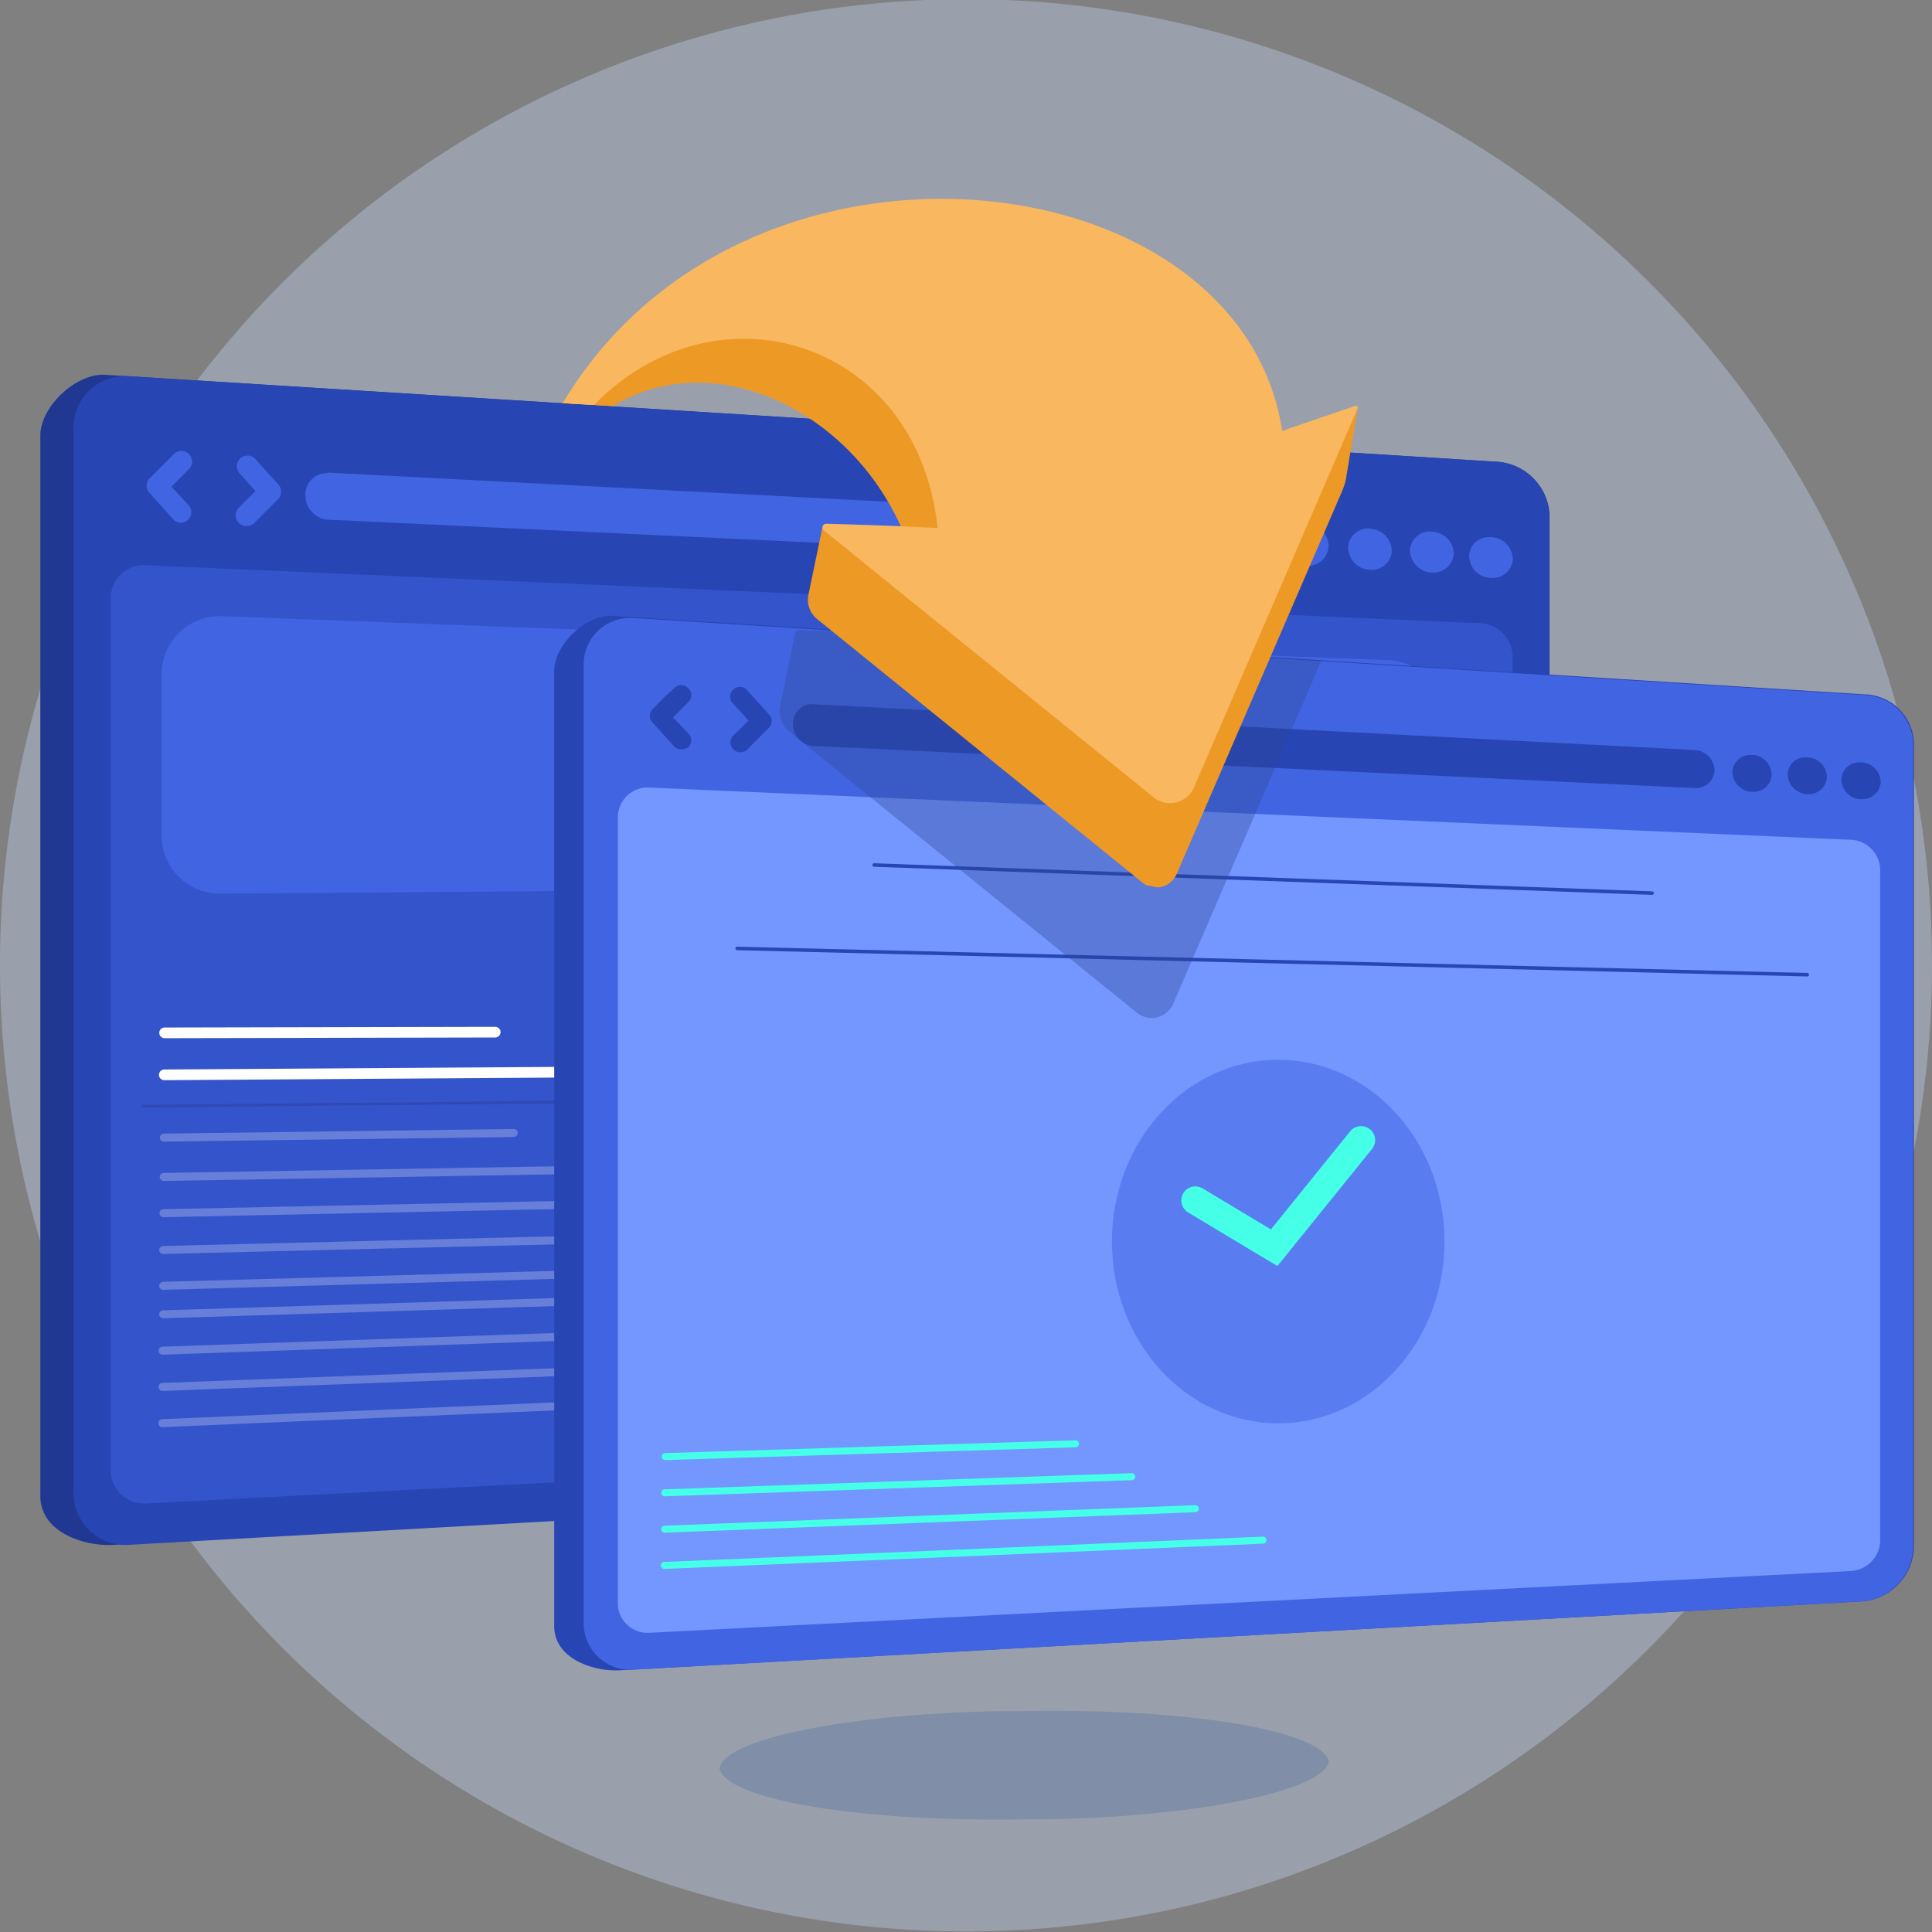 <svg xmlns="http://www.w3.org/2000/svg" xmlns:xlink="http://www.w3.org/1999/xlink" viewBox="0 0 137.56 137.56"><rect x="0" y="0" width="137.56" height="137.56" fill="#808080" stroke="none"/><defs><style>.cls-1,.cls-10,.cls-11,.cls-13,.cls-15,.cls-16,.cls-3,.cls-8,.cls-9{fill:none;}.cls-2{fill:#bed1ed;opacity:0.4;}.cls-10,.cls-11,.cls-3,.cls-9{stroke:#fff;stroke-linejoin:round;}.cls-10,.cls-11,.cls-13,.cls-15,.cls-16,.cls-3,.cls-9{stroke-linecap:round;}.cls-3{stroke-width:2.28px;opacity:0.69;}.cls-10,.cls-3,.cls-8{isolation:isolate;}.cls-4{fill:#213893;}.cls-5{fill:#2845b4;}.cls-6,.cls-7{fill:#4165e2;}.cls-7{opacity:0.5;}.cls-8{stroke:#2b3078;stroke-width:0.19px;opacity:0.3;}.cls-13,.cls-15,.cls-16,.cls-8{stroke-miterlimit:10;}.cls-9{stroke-width:0.76px;}.cls-10{stroke-width:0.57px;opacity:0.25;}.cls-11{stroke-width:1.52px;}.cls-12{fill:#7396ff;}.cls-13{stroke:#2845b4;stroke-width:0.25px;}.cls-14{fill:#2f4798;opacity:0.36;}.cls-15,.cls-16{stroke:#45ffe6;}.cls-15{stroke-width:2px;}.cls-16{stroke-width:0.5px;}.cls-17{clip-path:url(#clip-path);}.cls-18{fill:#ed9926;}.cls-19{fill:#f9b760;}.cls-20{fill:#1f4898;opacity:0.2;}</style><clipPath id="clip-path"><path class="cls-1" d="M34.66,28.39l17.18,1,3.9,28.36L91.31,65l19.4-42.8s-24-7.3-24.33-7.3-27.47-2.15-27.47-2.15L26.85,17.38Z"/></clipPath></defs><g id="Layer_2" data-name="Layer 2"><g id="Isolation_Mode" data-name="Isolation Mode"><path class="cls-2" d="M137.56,68.78A68.88,68.88,0,0,1,87.27,135h0a68.83,68.83,0,0,1-67.6-18.12,66.32,66.32,0,0,1-5.39-6.2A68.78,68.78,0,1,1,137.56,68.78Z"/><path class="cls-3" d="M5.43,43.18l1.65-1.67L5.45,39.68"/><path class="cls-4" d="M106.42,32.87a4,4,0,0,1,3.91,3.72v63.77a4.42,4.42,0,0,1-3.91,4.19L8,110c-2.06.1-5.13-.92-5.13-3.49V31.1c-.06-2.05,2.41-4.42,4.46-4.42C7.82,26.68,106.42,32.87,106.42,32.87Z"/><path class="cls-5" d="M9.06,26.78l97.42,6.09a4,4,0,0,1,3.82,3.72v63.77a4.39,4.39,0,0,1-3.82,4.19L9.06,110a3.7,3.7,0,0,1-3.82-3.87V30.62A3.67,3.67,0,0,1,9.06,26.78Z"/><path class="cls-6" d="M97.68,37.67a1.59,1.59,0,0,1,1.41,1.66,1.43,1.43,0,0,1-1.6,1.23h-.08A1.6,1.6,0,0,1,96,38.88a1.4,1.4,0,0,1,1.55-1.24Z"/><path class="cls-6" d="M102,37.86a1.6,1.6,0,0,1,1.51,1.57,1.43,1.43,0,0,1-1.53,1.33h-.08a1.61,1.61,0,0,1-1.51-1.59,1.41,1.41,0,0,1,1.48-1.32Z"/><path class="cls-6" d="M106.21,38.25a1.59,1.59,0,0,1,1.5,1.58,1.42,1.42,0,0,1-1.52,1.32h-.08a1.6,1.6,0,0,1-1.51-1.58,1.4,1.4,0,0,1,1.48-1.32Z"/><path class="cls-6" d="M23.34,33.65,93,37.27a1.66,1.66,0,0,1,1.6,1.58h0a1.46,1.46,0,0,1-1.5,1.43H93L23.34,37a1.74,1.74,0,0,1-1.6-1.75h0a1.53,1.53,0,0,1,1.5-1.56Z"/><path class="cls-6" d="M12.89,37.22a.78.78,0,0,1-.56-.25l-1.7-1.89a.75.75,0,0,1,0-1l1-1,.7-.7a.76.76,0,1,1,1.07,1.07l-.69.7-.51.5L13.46,36A.76.76,0,0,1,13.4,37,.74.74,0,0,1,12.89,37.22Z"/><path class="cls-6" d="M17.58,37.45A.76.76,0,0,1,17,36.16l.42-.43.77-.76L17,33.63a.76.76,0,0,1,1.13-1l1.7,1.88a.76.76,0,0,1,0,1L18.54,36.8l-.43.43A.74.74,0,0,1,17.58,37.45Z"/><path class="cls-7" d="M105.29,102.16l-95,4.89a2.35,2.35,0,0,1-2.4-2.27.86.86,0,0,1,0-.16V42.69a2.34,2.34,0,0,1,2.25-2.45h.14l95,4.13a2.42,2.42,0,0,1,2.42,2.3V99.84A2.46,2.46,0,0,1,105.29,102.16Z"/><path class="cls-8" d="M10.1,78.76l50.13-.49"/><path class="cls-9" d="M11.72,73.54l23.54-.05"/><path class="cls-9" d="M11.7,76.53l31.53-.21"/><path class="cls-10" d="M11.67,81l24.91-.33"/><path class="cls-10" d="M11.64,86.38l37.18-.77"/><path class="cls-10" d="M11.66,83.8l37.18-.63"/><path class="cls-10" d="M11.62,91.55Q35,90.91,58.36,90.23"/><path class="cls-10" d="M11.62,89l46.74-1.15"/><path class="cls-10" d="M11.58,96.17l46.75-1.63"/><path class="cls-10" d="M11.62,93.58l46.74-1.46"/><path class="cls-10" d="M11.56,101.33q23.37-1,46.74-2"/><path class="cls-10" d="M11.57,98.75Q35,97.87,58.31,97"/><path class="cls-6" d="M15.77,43.87,98.8,47a4.14,4.14,0,0,1,4,4.14v7.69a4.14,4.14,0,0,1-4.11,4.14l-83,.66a4.14,4.14,0,0,1-4.18-4.14V48A4.14,4.14,0,0,1,15.77,43.87Z"/><path class="cls-3" d="M41.76,58.72l1.49-1.5q-.73-.84-1.47-1.65"/><path class="cls-11" d="M101.89,72.48,51.27,71.22"/><path class="cls-5" d="M132.75,49.44a3.6,3.6,0,0,1,3.52,3.35v57.45a4,4,0,0,1-3.52,3.77l-88.67,4.92c-1.86.08-4.62-.83-4.62-3.15V47.84c-.06-1.85,2.17-4,4-4C43.92,43.86,132.75,49.44,132.75,49.44Z"/><path class="cls-6" d="M45,44l87.77,5.49a3.56,3.56,0,0,1,3.44,3.34v57.46A4,4,0,0,1,132.8,114L45,118.89a3.33,3.33,0,0,1-3.44-3.48v-68A3.31,3.31,0,0,1,45,44Z"/><path class="cls-5" d="M124.87,53.76a1.44,1.44,0,0,1,1.27,1.49,1.29,1.29,0,0,1-1.44,1.12l-.08,0a1.45,1.45,0,0,1-1.27-1.5,1.27,1.27,0,0,1,1.4-1.11Z"/><path class="cls-5" d="M128.73,53.93a1.43,1.43,0,0,1,1.35,1.42,1.28,1.28,0,0,1-1.37,1.19h-.08a1.46,1.46,0,0,1-1.35-1.43,1.26,1.26,0,0,1,1.33-1.19Z"/><path class="cls-5" d="M132.55,54.28a1.44,1.44,0,0,1,1.36,1.42,1.3,1.3,0,0,1-1.38,1.2h-.07a1.43,1.43,0,0,1-1.35-1.43,1.26,1.26,0,0,1,1.33-1.19Z"/><path class="cls-5" d="M57.9,50.14l62.74,3.26a1.5,1.5,0,0,1,1.44,1.43h0a1.32,1.32,0,0,1-1.35,1.28h-.09l-62.74-3a1.56,1.56,0,0,1-1.44-1.58h0a1.37,1.37,0,0,1,1.35-1.4Z"/><path class="cls-5" d="M48.49,53.35a.68.68,0,0,1-.51-.22l-1.53-1.7a.68.68,0,0,1,0-.93l.91-.92L48,49a.68.68,0,0,1,1,0,.67.67,0,0,1,0,1l-.62.63-.46.45L49,52.21a.69.69,0,0,1,0,1A.73.73,0,0,1,48.49,53.35Z"/><path class="cls-5" d="M52.71,53.56a.67.67,0,0,1-.49-.2.69.69,0,0,1,0-1L52.6,52c.23-.23.46-.47.7-.69l-1.1-1.21a.69.69,0,0,1,0-1,.68.68,0,0,1,1,.05l1.53,1.69a.69.69,0,0,1,0,1L53.57,53l-.38.38A.65.65,0,0,1,52.71,53.56Z"/><path class="cls-12" d="M131.73,111.86l-85.57,4.4a2.12,2.12,0,0,1-2.17-2V58.28a2.14,2.14,0,0,1,2-2.21h.13l85.57,3.72a2.18,2.18,0,0,1,2.18,2.07v47.91A2.22,2.22,0,0,1,131.73,111.86Z"/><path class="cls-13" d="M52.49,67.53l76.19,1.87"/><path class="cls-13" d="M117.63,63.59l-55.39-2"/><path class="cls-14" d="M94.1,47,83.54,71.45a1.67,1.67,0,0,1-2.6.65l-24.73-20a1.87,1.87,0,0,1-.66-1.84l1.05-5.13h0a.27.27,0,0,1,.28-.26c1,0,2.62.08,4.31.14Z"/><ellipse class="cls-7" cx="91.01" cy="88.4" rx="11.84" ry="12.94"/><polyline class="cls-15" points="85.11 85.47 90.72 88.84 96.91 81.18"/><path class="cls-16" d="M47.33,106.29l33.25-1.15"/><path class="cls-16" d="M47.36,103.71l29.22-.91"/><path class="cls-16" d="M47.3,111.46c15.58-.65,27.06-1.13,42.63-1.8"/><path class="cls-16" d="M47.32,108.88l37.79-1.46"/><g class="cls-17"><path class="cls-18" d="M35.76,44.28C39,17.74,64.11,26,65.69,43.41c-.71-2.76-7.13-5.88-7.13-5.88l-1,4.82a1.77,1.77,0,0,0,.61,1.72L81.34,62.84a1.58,1.58,0,0,0,2.44-.61l11.8-27.31a4.37,4.37,0,0,0,.25-.8l.83-5s-5,7.29-6.4,8C87.57,16,37.1,6.06,35.54,44"/><path class="cls-19" d="M35.76,44.28c3.23-26.54,29.1-24.85,31-6.68-2.17-.14-6.23-.26-7.93-.31a.27.27,0,0,0-.17.48l23.48,19A1.85,1.85,0,0,0,85,56.09l11.66-27a.14.14,0,0,0-.2-.18c-1.37.48-3.32,1.12-5.17,1.78C87.78,7.38,38.25,6.07,35.54,44"/></g><path class="cls-20" d="M72.86,121.83c11.66-.21,21.17,1.35,21.76,3.57-.33,2.11-9.49,4-20.46,4.14H73c-11.69.2-21.18-1.37-21.77-3.6.17-2.07,9-3.9,19.79-4.1Z"/></g></g></svg>